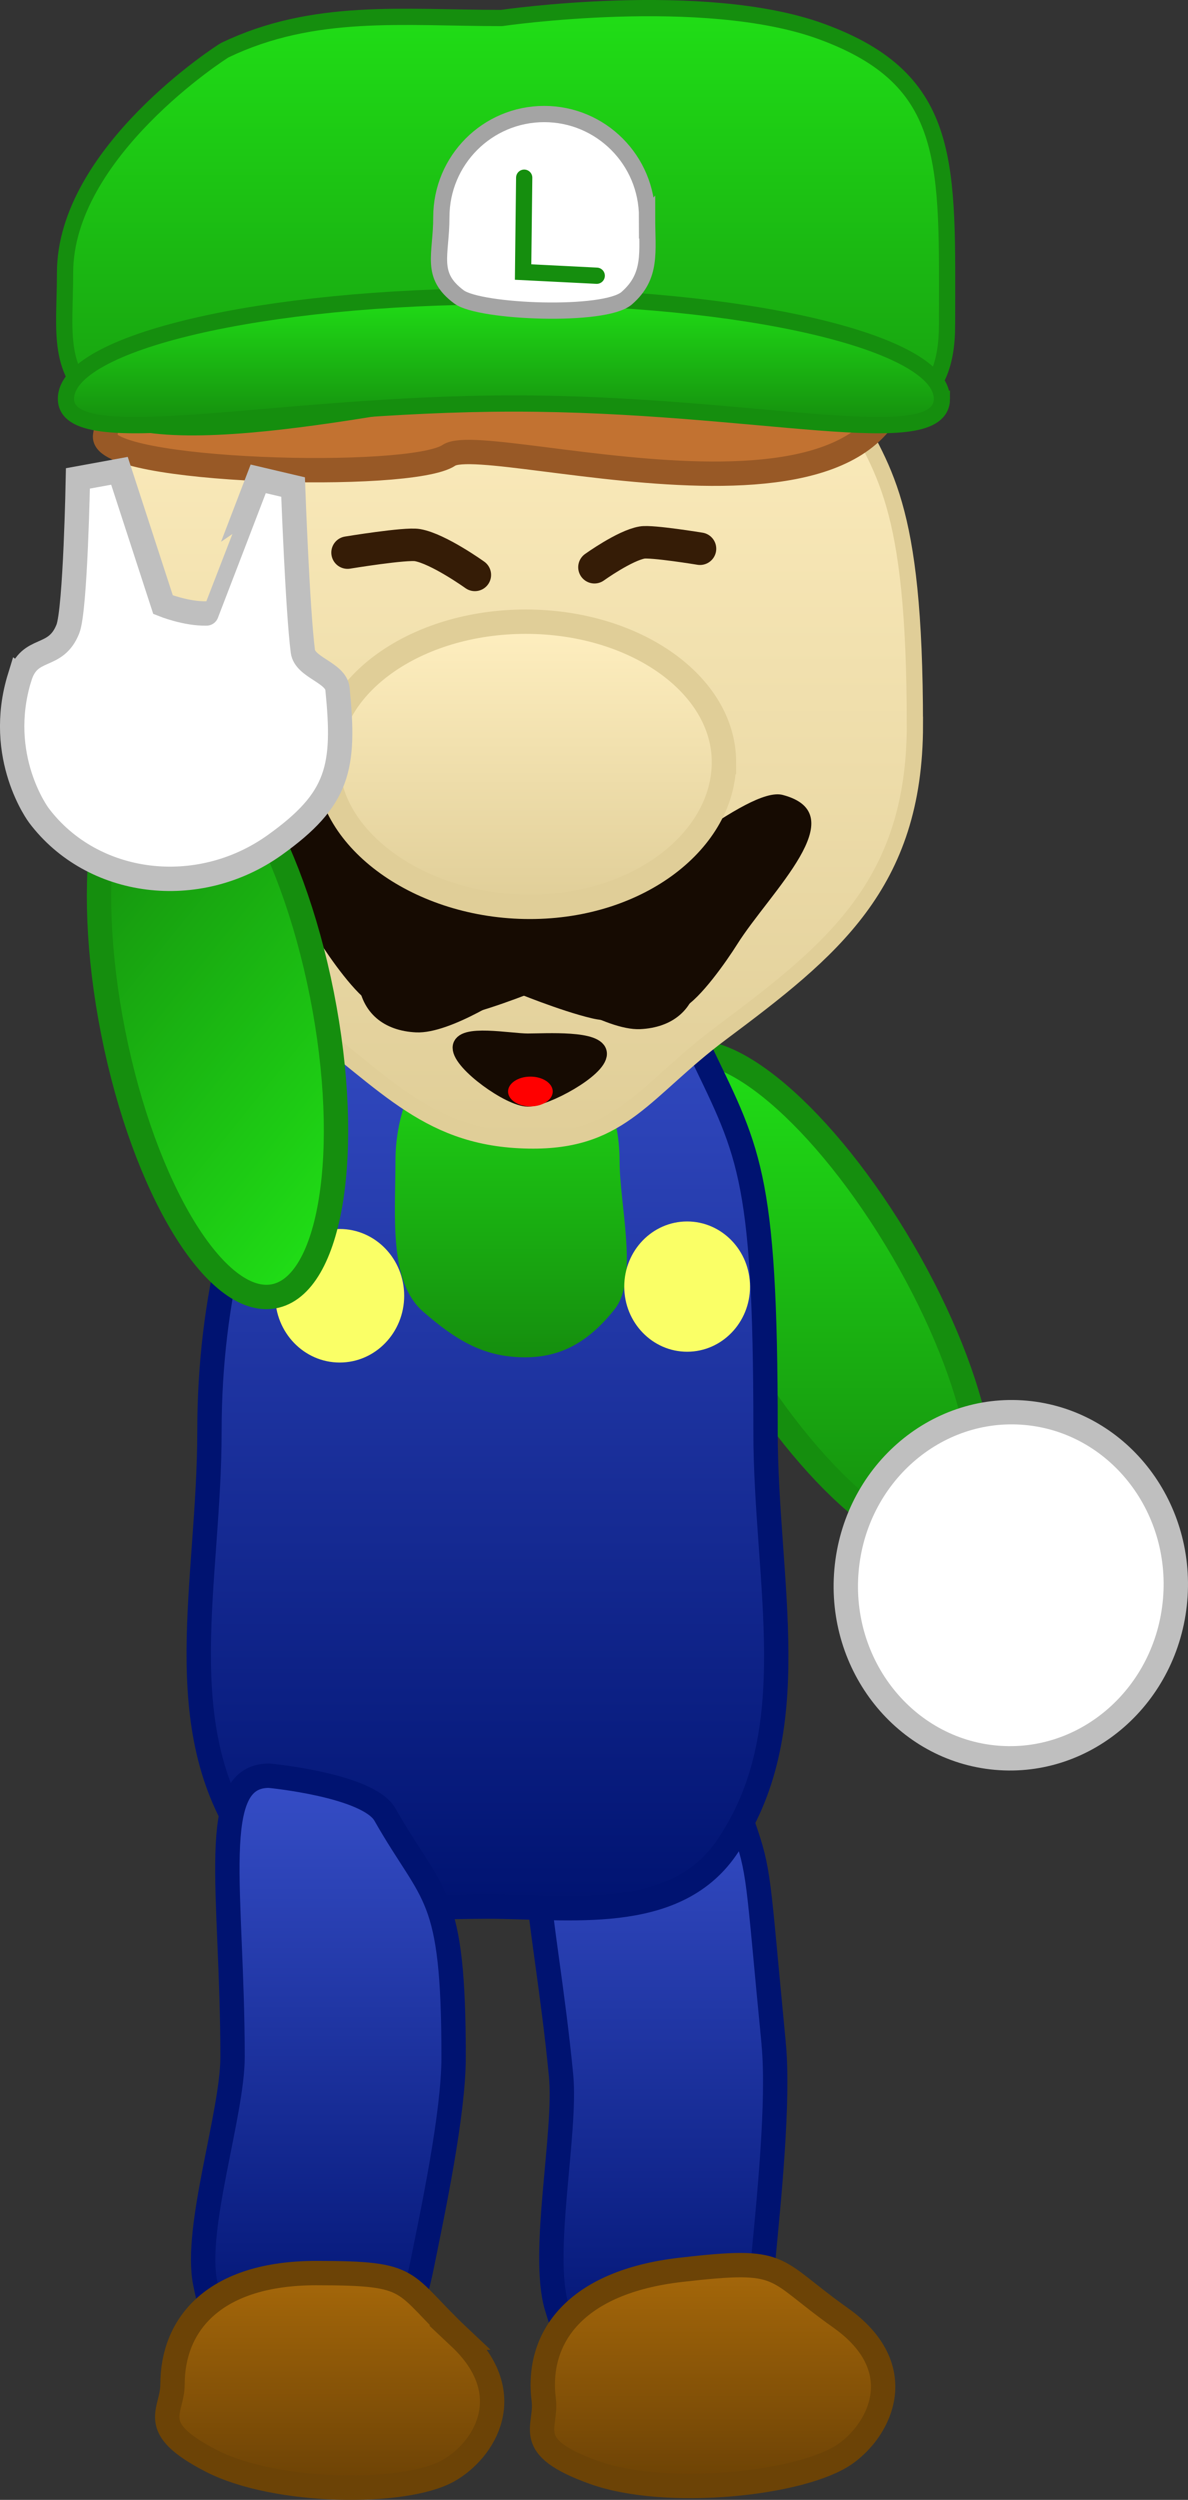 <svg version="1.1" xmlns="http://www.w3.org/2000/svg" xmlns:xlink="http://www.w3.org/1999/xlink" width="73.143" height="153.856" viewBox="0,0,73.143,153.856"><rect x="0" y="0" width="73.143" height="153.856" fill="#333333" stroke="none"/><defs><linearGradient x1="251.412" y1="214.097" x2="251.412" y2="250.077" gradientUnits="userSpaceOnUse" id="color-1"><stop offset="0" stop-color="#364ec7"/><stop offset="1" stop-color="#001371"/></linearGradient><linearGradient x1="254.933" y1="243.545" x2="254.933" y2="257.137" gradientUnits="userSpaceOnUse" id="color-2"><stop offset="0" stop-color="#a6680a"/><stop offset="1" stop-color="#6c4205"/></linearGradient><linearGradient x1="261.376" y1="168.911" x2="261.376" y2="199.185" gradientUnits="userSpaceOnUse" id="color-3"><stop offset="0" stop-color="#20de16"/><stop offset="1" stop-color="#158e0e"/></linearGradient><linearGradient x1="241.072" y1="162.595" x2="241.072" y2="221.581" gradientUnits="userSpaceOnUse" id="color-4"><stop offset="0" stop-color="#364ec7"/><stop offset="1" stop-color="#001371"/></linearGradient><linearGradient x1="242.513" y1="166.818" x2="242.513" y2="187.673" gradientUnits="userSpaceOnUse" id="color-5"><stop offset="0" stop-color="#20de16"/><stop offset="1" stop-color="#158e0e"/></linearGradient><linearGradient x1="231.277" y1="213.422" x2="231.277" y2="249.119" gradientUnits="userSpaceOnUse" id="color-6"><stop offset="0" stop-color="#364ec7"/><stop offset="1" stop-color="#001371"/></linearGradient><linearGradient x1="231.356" y1="244.033" x2="231.356" y2="257.241" gradientUnits="userSpaceOnUse" id="color-7"><stop offset="0" stop-color="#a6680a"/><stop offset="1" stop-color="#6c4205"/></linearGradient><linearGradient x1="242.366" y1="121.437" x2="242.366" y2="174.329" gradientUnits="userSpaceOnUse" id="color-8"><stop offset="0" stop-color="#ffefc0"/><stop offset="1" stop-color="#e0ce98"/></linearGradient><linearGradient x1="241.322" y1="104.636" x2="241.322" y2="136.932" gradientUnits="userSpaceOnUse" id="color-9"><stop offset="0" stop-color="#20de16"/><stop offset="1" stop-color="#158e0e"/></linearGradient><linearGradient x1="242.085" y1="122.373" x2="242.085" y2="130.304" gradientUnits="userSpaceOnUse" id="color-10"><stop offset="0" stop-color="#20de16"/><stop offset="1" stop-color="#158e0e"/></linearGradient><linearGradient x1="243.424" y1="142.398" x2="243.424" y2="159.948" gradientUnits="userSpaceOnUse" id="color-11"><stop offset="0" stop-color="#ffefc0"/><stop offset="1" stop-color="#e0ce98"/></linearGradient><linearGradient x1="235.564" y1="175.495" x2="213.34" y2="157.51" gradientUnits="userSpaceOnUse" id="color-12"><stop offset="0" stop-color="#20de16"/><stop offset="1" stop-color="#158e0e"/></linearGradient></defs><g transform="translate(-211.059,-104.136)"><g data-paper-data="{&quot;isPaintingLayer&quot;:true}" fill-rule="nonzero" stroke-linejoin="miter" stroke-miterlimit="10" stroke-dasharray="" stroke-dashoffset="0" style="mix-blend-mode: normal"><path d="M258.691,229.902c0.34,3.526 -0.304,9.731 -0.637,13.258c-0.478,5.073 -1.954,5.885 -6.016,6.497c-4.08,0.614 -5.28,1.253 -6.708,-3.557c-0.983,-3.309 0.611,-10.724 0.273,-14.228c-0.999,-10.347 -3.19,-17.201 0.479,-17.753c0,0 5.924,-0.303 7.096,1.379c0,0 2.613,-1.98 3.638,0.969c1.032,2.969 0.876,3.089 1.875,13.436z" data-paper-data="{&quot;origPos&quot;:null,&quot;origRot&quot;:0}" fill="url(#color-1)" stroke="#001371" stroke-width="1.5" stroke-linecap="butt"/><path d="M262.804,246.782c4.338,3.073 2.479,6.843 0.303,8.377c-2.635,1.858 -11.024,2.748 -15.481,1.144c-4.458,-1.603 -2.871,-2.731 -3.089,-4.456c-0.484,-3.834 1.911,-7.263 8.441,-8.014c6.53,-0.751 5.488,-0.124 9.826,2.949z" data-paper-data="{&quot;origPos&quot;:null,&quot;origRot&quot;:0}" fill="url(#color-2)" stroke="#6c4306" stroke-width="1.5" stroke-linecap="butt"/><path d="M252.466,169.37c2.665,-2.035 8.815,2.886 13.736,10.992c4.921,8.106 6.75,16.328 4.085,18.363c-2.665,2.035 -8.815,-2.886 -13.736,-10.992c-4.921,-8.106 -6.75,-16.328 -4.085,-18.363z" data-paper-data="{&quot;origRot&quot;:0,&quot;origPos&quot;:null,&quot;index&quot;:null}" fill="url(#color-3)" stroke="#158e0e" stroke-width="1.5" stroke-linecap="butt"/><path d="M258.191,192.185c0,9.414 2.574,18.535 -2.439,25.729c-3.213,4.611 -9.697,3.564 -14.679,3.564c-4.982,0 -11.466,0.75 -14.679,-3.862c-5.013,-7.194 -2.439,-16.017 -2.439,-25.432c0,-16.178 7.664,-29.548 17.119,-29.548c0,0 9.728,-0.915 12.889,5.723c3.146,6.607 4.23,7.647 4.23,23.825z" data-paper-data="{&quot;origPos&quot;:null}" fill="url(#color-4)" stroke="#001371" stroke-width="1.5" stroke-linecap="butt"/><path d="M274.217,191.089c5.587,0.503 9.703,5.662 9.192,11.523c-0.511,5.861 -5.454,10.205 -11.041,9.702c-5.587,-0.503 -9.703,-5.662 -9.192,-11.523c0.511,-5.861 5.454,-10.205 11.041,-9.702z" data-paper-data="{&quot;origPos&quot;:null,&quot;index&quot;:null}" fill="#ffffff" stroke="#bfbfbf" stroke-width="1.5" stroke-linecap="butt"/><path d="M249.206,175.596c0,2.732 1.187,7.243 -0.31,9.124c-1.617,2.033 -3.328,2.967 -5.559,2.953c-2.47,-0.016 -4.173,-1.018 -6.235,-2.819c-2.119,-1.85 -1.695,-5.899 -1.695,-9.258c0,-4.848 3.089,-8.778 6.899,-8.778c3.81,0 6.899,3.93 6.899,8.778z" data-paper-data="{&quot;origPos&quot;:null}" fill="url(#color-5)" stroke="none" stroke-width="0" stroke-linecap="butt"/><path d="M235.944,183.884c0,2.27 -1.777,4.11 -3.97,4.11c-2.192,0 -3.97,-1.84 -3.97,-4.11c0,-2.27 1.777,-4.11 3.97,-4.11c2.192,0 3.97,1.84 3.97,4.11z" data-paper-data="{&quot;origPos&quot;:null}" fill="#faff66" stroke="none" stroke-width="1.5" stroke-linecap="butt"/><path d="M257.237,183.32c0,2.214 -1.734,4.009 -3.872,4.009c-2.138,0 -3.872,-1.795 -3.872,-4.009c0,-2.214 1.734,-4.009 3.872,-4.009c2.138,0 3.872,1.795 3.872,4.009z" data-paper-data="{&quot;origPos&quot;:null}" fill="#faff66" stroke="none" stroke-width="1.5" stroke-linecap="butt"/><path d="M238.988,230.74c0,3.504 -1.275,9.486 -1.964,12.892c-0.992,4.898 -2.585,5.476 -6.809,5.476c-4.243,0 -5.536,0.45 -6.525,-4.473c-0.68,-3.386 1.687,-10.414 1.687,-13.895c0,-10.281 -1.568,-17.318 2.247,-17.318c0,0 6.102,0.576 7.138,2.397c2.985,5.249 4.226,4.64 4.226,14.921z" data-paper-data="{&quot;origPos&quot;:null}" fill="url(#color-6)" stroke="#001371" stroke-width="1.5" stroke-linecap="butt"/><path d="M239.37,248.006c3.696,3.478 1.51,6.942 -0.707,8.192c-2.685,1.514 -10.639,1.441 -14.62,-0.619c-3.981,-2.061 -2.363,-2.981 -2.363,-4.685c0,-3.788 2.646,-6.86 8.845,-6.86c6.199,0 5.149,0.494 8.845,3.972z" data-paper-data="{&quot;origPos&quot;:null}" fill="url(#color-7)" stroke="#6c4306" stroke-width="1.5" stroke-linecap="butt"/><g data-paper-data="{&quot;origPos&quot;:null}"><path d="M267.388,148.745c0,9.842 -5.149,13.901 -11.924,18.966c-4.72,3.529 -6.069,6.618 -11.574,6.618c-6.397,0 -8.948,-3.438 -14.431,-7.544c-6.668,-4.994 -12.116,-8.515 -12.116,-18.207c0,-5.011 0.573,-17.635 2.656,-21.857c4.802,-9.73 14.741,-3.042 23.659,-3.042c0,0 14.519,-4.212 19.43,5.043c2.33,4.392 4.298,6.18 4.298,20.023z" data-paper-data="{&quot;origPos&quot;:null}" fill="url(#color-8)" stroke="#e0ce98" stroke-width="1" stroke-linecap="butt"/><path d="M266.199,123.116c4.006,16.712 -25.084,7.406 -27.499,9.041c-2.372,1.605 -21.518,1.041 -21.169,-1.204c1.894,-12.173 11.444,-17.032 17.051,-15.972c5.608,1.06 27.61,-8.577 31.617,8.135z" data-paper-data="{&quot;origPos&quot;:null,&quot;origRot&quot;:0}" fill="#c27231" stroke="#985926" stroke-width="1.5" stroke-linecap="butt"/><path d="M255.21,160.689c0,0.969 -1.054,2.606 -1.157,3.57c-0.219,2.046 -1.616,3.124 -3.577,3.216c-2.164,0.101 -5.991,-2.516 -5.991,-2.516c0,0 -2.878,1.19 -4.825,1.648c-1.632,0.383 -4.155,0.132 -5.641,-0.654c-1.044,-0.553 -2.665,-2.873 -3.309,-3.897c-2.039,-3.242 -7.287,-8.014 -2.806,-9.195c2.205,-0.581 8.74,5.629 11.013,5.629c0,0 3.808,-0.018 5.7,0.084c4.29,0.231 10.594,-2.473 10.594,2.115z" data-paper-data="{&quot;origPos&quot;:null}" fill="#160b02" stroke="none" stroke-width="0" stroke-linecap="butt"/><path d="M269.367,124.131c0,9.885 -11.034,3.8 -26.306,3.8c-3.697,0 -21.531,4.576 -25.671,1.355c-2.923,-2.274 -2.326,-4.648 -2.326,-8.355c0,-7.425 9.669,-13.627 9.843,-13.711c5.482,-2.627 10.957,-1.976 17.033,-1.976c0,0 12.439,-1.816 19.677,0.825c8.194,2.99 7.75,8.177 7.75,18.062z" data-paper-data="{&quot;origPos&quot;:null}" fill="url(#color-9)" stroke="#158e0e" stroke-width="1" stroke-linecap="butt"/><path d="M269.05,128.677c0,3.481 -11.463,0.293 -26.356,0.293c-14.892,0 -27.574,3.188 -27.574,-0.293c0,-3.481 12.073,-6.303 26.965,-6.303c14.892,0 26.965,2.822 26.965,6.303z" data-paper-data="{&quot;origPos&quot;:null}" fill="url(#color-10)" stroke="#158e0e" stroke-width="1" stroke-linecap="butt"/><path d="M250.899,117.499c0,2.145 0.313,3.625 -1.255,4.99c-1.353,1.177 -9.044,0.869 -10.322,-0.077c-1.821,-1.348 -1.09,-2.564 -1.09,-4.912c0,-3.505 2.836,-6.346 6.333,-6.346c3.498,0 6.333,2.841 6.333,6.346z" data-paper-data="{&quot;origPos&quot;:null}" fill="#ffffff" stroke="#a4a4a4" stroke-width="1" stroke-linecap="butt"/><path d="M232.457,138.146c0,0 3.579,-0.588 4.303,-0.461c1.295,0.226 3.535,1.834 3.535,1.834" data-paper-data="{&quot;origPos&quot;:null,&quot;origRot&quot;:0}" fill="none" stroke="#351c06" stroke-width="2" stroke-linecap="round"/><path d="M247.658,139.047c0,0 1.858,-1.334 2.931,-1.521c0.6,-0.105 3.568,0.382 3.568,0.382" data-paper-data="{&quot;origPos&quot;:null,&quot;origRot&quot;:0,&quot;index&quot;:null}" fill="none" stroke="#351c06" stroke-width="2" stroke-linecap="round"/><path d="M247.799,121.106l-4.534,-0.227l0.068,-5.807" data-paper-data="{&quot;origPos&quot;:null}" fill="none" stroke="#158e0e" stroke-width="1" stroke-linecap="round"/><path d="M231.944,160.889c0,-4.588 6.304,-1.884 10.594,-2.115c1.892,-0.102 5.7,-0.084 5.7,-0.084c2.273,0 8.808,-6.209 11.013,-5.629c4.481,1.18 -0.768,5.953 -2.806,9.195c-0.644,1.024 -2.265,3.344 -3.309,3.897c-1.486,0.786 -4.009,1.037 -5.641,0.654c-1.947,-0.457 -4.825,-1.648 -4.825,-1.648c0,0 -3.827,2.617 -5.991,2.516c-1.961,-0.092 -3.358,-1.17 -3.577,-3.216c-0.103,-0.963 -1.157,-2.6 -1.157,-3.57z" data-paper-data="{&quot;origPos&quot;:null,&quot;index&quot;:null}" fill="#160b02" stroke="none" stroke-width="0" stroke-linecap="butt"/><path d="M255.631,151.044c0,4.775 -5.211,8.905 -11.952,8.905c-6.742,0 -12.461,-4.13 -12.461,-8.905c0,-4.775 5.465,-8.646 12.207,-8.646c6.742,0 12.207,3.871 12.207,8.646z" data-paper-data="{&quot;origPos&quot;:null}" fill="url(#color-11)" stroke="#e0ce98" stroke-width="1.5" stroke-linecap="butt"/><path d="M247.926,168.993c0,0.967 -3.27,2.75 -4.375,2.75c-1.105,0 -4.125,-2.159 -4.125,-3.125c0,-0.967 3.02,-0.375 4.125,-0.375c1.105,0 4.375,-0.216 4.375,0.75z" data-paper-data="{&quot;origPos&quot;:null}" fill="#160b02" stroke="#160b02" stroke-width="1" stroke-linecap="butt"/><path d="M245.09,171.314c0,0.506 -0.616,0.917 -1.375,0.917c-0.759,0 -1.375,-0.41 -1.375,-0.917c0,-0.506 0.616,-0.917 1.375,-0.917c0.759,0 1.375,0.41 1.375,0.917z" data-paper-data="{&quot;origPos&quot;:null}" fill="#ff0000" stroke="none" stroke-width="0" stroke-linecap="butt"/></g><path d="M218.026,167.67c-1.907,-9.62 -0.576,-17.941 2.972,-18.586c3.549,-0.645 7.971,6.631 9.878,16.25c1.907,9.62 0.576,17.941 -2.972,18.586c-3.549,0.645 -7.971,-6.631 -9.878,-16.25z" data-paper-data="{&quot;origRot&quot;:0,&quot;origPos&quot;:null}" fill="url(#color-12)" stroke="#158e0e" stroke-width="1.5" stroke-linecap="butt"/><path d="M212.274,145.812c0.614,-1.987 2.199,-1.033 2.964,-2.966c0.469,-1.184 0.618,-9.266 0.618,-9.266l2.558,-0.468l2.683,8.239c0,0 1.422,0.574 2.678,0.541c0.006,-0 3.182,-8.285 3.182,-8.285l2.147,0.505c0,0 0.273,7.541 0.601,10.105c0.128,1.005 2.032,1.31 2.133,2.319c0.486,4.84 0.09,6.783 -3.869,9.611c-4.718,3.37 -11.217,2.554 -14.515,-1.824c0,0 -2.703,-3.588 -1.181,-8.512z" data-paper-data="{&quot;origPos&quot;:null,&quot;origRot&quot;:0}" fill="#ffffff" stroke="#bfbfbf" stroke-width="1.5" stroke-linecap="butt"/></g></g></svg>